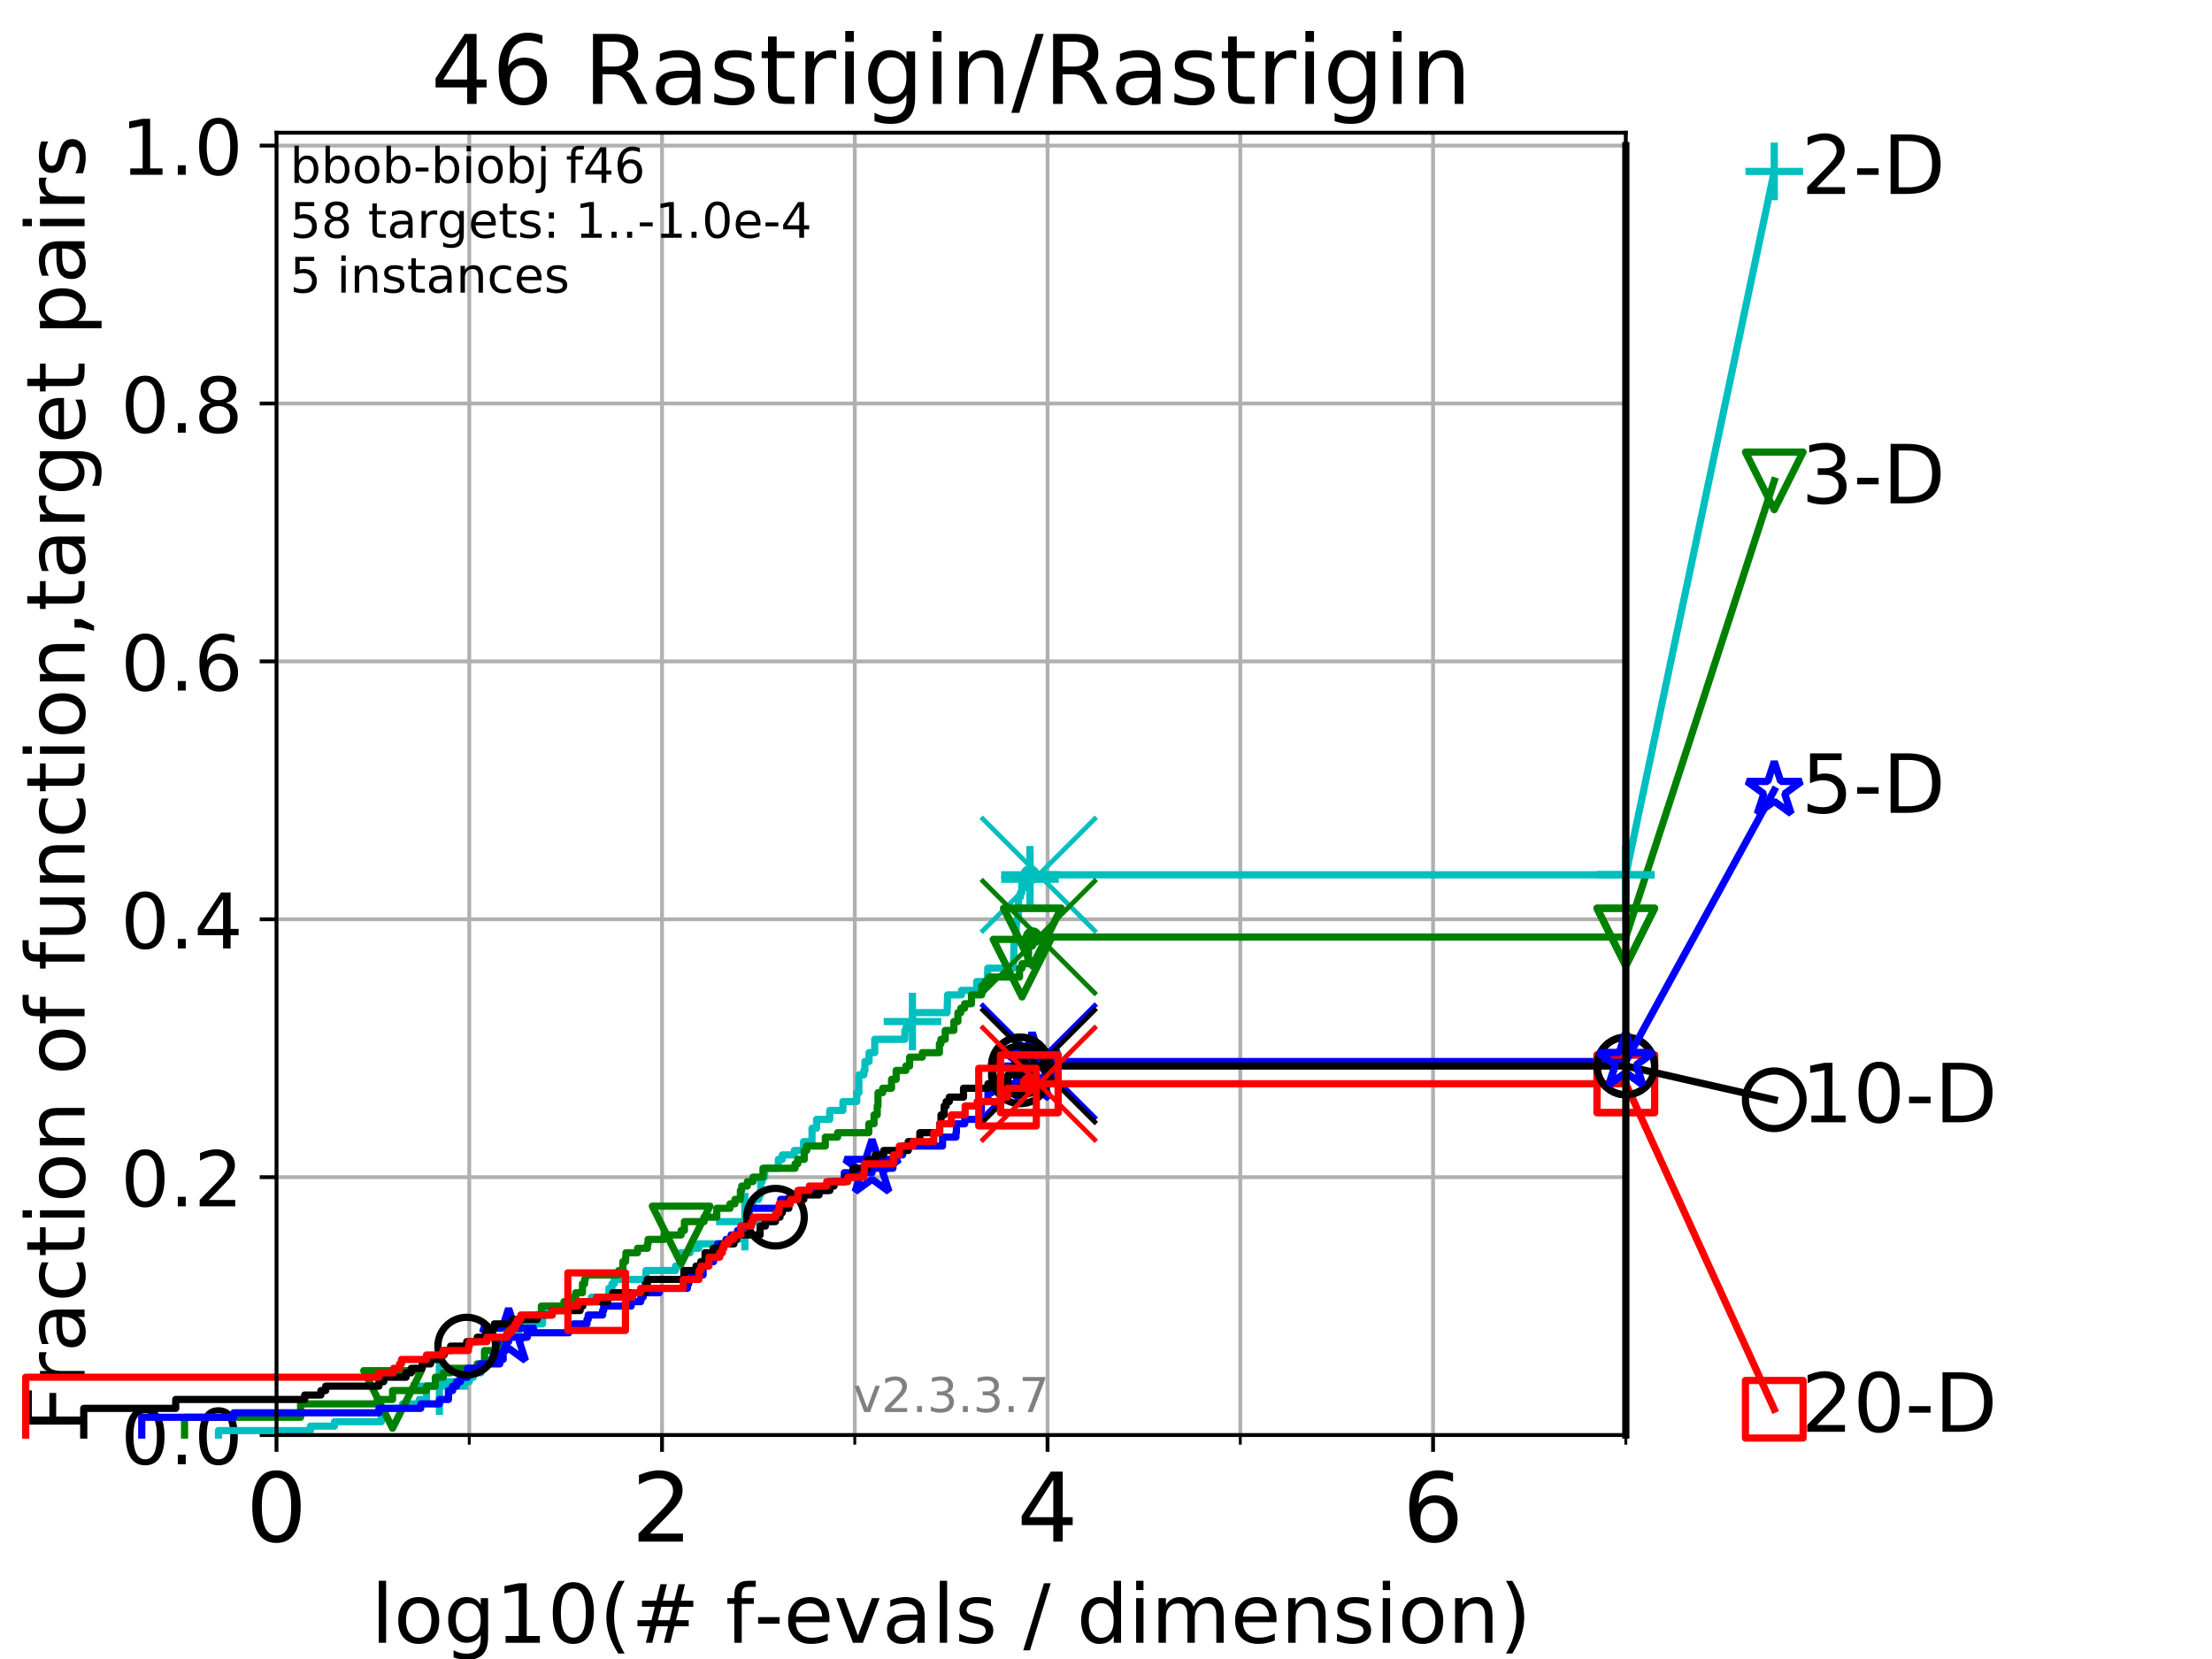 <?xml version="1.0" encoding="utf-8" standalone="no"?>
<!DOCTYPE svg PUBLIC "-//W3C//DTD SVG 1.1//EN"
  "http://www.w3.org/Graphics/SVG/1.1/DTD/svg11.dtd">
<!-- Created with matplotlib (https://matplotlib.org/) -->
<svg height="345.6pt" version="1.1" viewBox="0 0 460.8 345.6" width="460.8pt" xmlns="http://www.w3.org/2000/svg" xmlns:xlink="http://www.w3.org/1999/xlink">
 <defs>
  <style type="text/css">
*{stroke-linecap:butt;stroke-linejoin:round;}
  </style>
 </defs>
 <g id="figure_1">
  <g id="patch_1">
   <path d="M 0 345.6 
L 460.8 345.6 
L 460.8 0 
L 0 0 
z
" style="fill:#ffffff;"/>
  </g>
  <g id="axes_1">
   <g id="patch_2">
    <path d="M 57.6 298.944 
L 338.688 298.944 
L 338.688 27.648 
L 57.6 27.648 
z
" style="fill:#ffffff;"/>
   </g>
   <g id="matplotlib.axis_1">
    <g id="xtick_1">
     <g id="line2d_1">
      <path clip-path="url(#p9096a8e395)" d="M 57.6 298.944 
L 57.6 27.648 
" style="fill:none;stroke:#b0b0b0;stroke-linecap:square;stroke-width:0.8;"/>
     </g>
     <g id="line2d_2">
      <defs>
       <path d="M 0 0 
L 0 3.5 
" id="mec3f9465a5" style="stroke:#000000;stroke-width:0.8;"/>
      </defs>
      <g>
       <use style="stroke:#000000;stroke-width:0.8;" x="57.6" xlink:href="#mec3f9465a5" y="298.944"/>
      </g>
     </g>
     <g id="text_1">
      <!-- 0 -->
      <defs>
       <path d="M 31.781 66.406 
Q 24.172 66.406 20.328 58.906 
Q 16.5 51.422 16.5 36.375 
Q 16.5 21.391 20.328 13.891 
Q 24.172 6.391 31.781 6.391 
Q 39.453 6.391 43.281 13.891 
Q 47.125 21.391 47.125 36.375 
Q 47.125 51.422 43.281 58.906 
Q 39.453 66.406 31.781 66.406 
z
M 31.781 74.219 
Q 44.047 74.219 50.516 64.516 
Q 56.984 54.828 56.984 36.375 
Q 56.984 17.969 50.516 8.266 
Q 44.047 -1.422 31.781 -1.422 
Q 19.531 -1.422 13.062 8.266 
Q 6.594 17.969 6.594 36.375 
Q 6.594 54.828 13.062 64.516 
Q 19.531 74.219 31.781 74.219 
z
" id="DejaVuSans-48"/>
      </defs>
      <g transform="translate(51.237 321.141)scale(0.2 -0.2)">
       <use xlink:href="#DejaVuSans-48"/>
      </g>
     </g>
    </g>
    <g id="xtick_2">
     <g id="line2d_3">
      <path clip-path="url(#p9096a8e395)" d="M 137.911 298.944 
L 137.911 27.648 
" style="fill:none;stroke:#b0b0b0;stroke-linecap:square;stroke-width:0.8;"/>
     </g>
     <g id="line2d_4">
      <g>
       <use style="stroke:#000000;stroke-width:0.8;" x="137.911" xlink:href="#mec3f9465a5" y="298.944"/>
      </g>
     </g>
     <g id="text_2">
      <!-- 2 -->
      <defs>
       <path d="M 19.188 8.297 
L 53.609 8.297 
L 53.609 0 
L 7.328 0 
L 7.328 8.297 
Q 12.938 14.109 22.625 23.891 
Q 32.328 33.688 34.812 36.531 
Q 39.547 41.844 41.422 45.531 
Q 43.312 49.219 43.312 52.781 
Q 43.312 58.594 39.234 62.25 
Q 35.156 65.922 28.609 65.922 
Q 23.969 65.922 18.812 64.312 
Q 13.672 62.703 7.812 59.422 
L 7.812 69.391 
Q 13.766 71.781 18.938 73 
Q 24.125 74.219 28.422 74.219 
Q 39.75 74.219 46.484 68.547 
Q 53.219 62.891 53.219 53.422 
Q 53.219 48.922 51.531 44.891 
Q 49.859 40.875 45.406 35.406 
Q 44.188 33.984 37.641 27.219 
Q 31.109 20.453 19.188 8.297 
z
" id="DejaVuSans-50"/>
      </defs>
      <g transform="translate(131.548 321.141)scale(0.2 -0.2)">
       <use xlink:href="#DejaVuSans-50"/>
      </g>
     </g>
    </g>
    <g id="xtick_3">
     <g id="line2d_5">
      <path clip-path="url(#p9096a8e395)" d="M 218.222 298.944 
L 218.222 27.648 
" style="fill:none;stroke:#b0b0b0;stroke-linecap:square;stroke-width:0.8;"/>
     </g>
     <g id="line2d_6">
      <g>
       <use style="stroke:#000000;stroke-width:0.8;" x="218.222" xlink:href="#mec3f9465a5" y="298.944"/>
      </g>
     </g>
     <g id="text_3">
      <!-- 4 -->
      <defs>
       <path d="M 37.797 64.312 
L 12.891 25.391 
L 37.797 25.391 
z
M 35.203 72.906 
L 47.609 72.906 
L 47.609 25.391 
L 58.016 25.391 
L 58.016 17.188 
L 47.609 17.188 
L 47.609 0 
L 37.797 0 
L 37.797 17.188 
L 4.891 17.188 
L 4.891 26.703 
z
" id="DejaVuSans-52"/>
      </defs>
      <g transform="translate(211.859 321.141)scale(0.2 -0.2)">
       <use xlink:href="#DejaVuSans-52"/>
      </g>
     </g>
    </g>
    <g id="xtick_4">
     <g id="line2d_7">
      <path clip-path="url(#p9096a8e395)" d="M 298.533 298.944 
L 298.533 27.648 
" style="fill:none;stroke:#b0b0b0;stroke-linecap:square;stroke-width:0.8;"/>
     </g>
     <g id="line2d_8">
      <g>
       <use style="stroke:#000000;stroke-width:0.8;" x="298.533" xlink:href="#mec3f9465a5" y="298.944"/>
      </g>
     </g>
     <g id="text_4">
      <!-- 6 -->
      <defs>
       <path d="M 33.016 40.375 
Q 26.375 40.375 22.484 35.828 
Q 18.609 31.297 18.609 23.391 
Q 18.609 15.531 22.484 10.953 
Q 26.375 6.391 33.016 6.391 
Q 39.656 6.391 43.531 10.953 
Q 47.406 15.531 47.406 23.391 
Q 47.406 31.297 43.531 35.828 
Q 39.656 40.375 33.016 40.375 
z
M 52.594 71.297 
L 52.594 62.312 
Q 48.875 64.062 45.094 64.984 
Q 41.312 65.922 37.594 65.922 
Q 27.828 65.922 22.672 59.328 
Q 17.531 52.734 16.797 39.406 
Q 19.672 43.656 24.016 45.922 
Q 28.375 48.188 33.594 48.188 
Q 44.578 48.188 50.953 41.516 
Q 57.328 34.859 57.328 23.391 
Q 57.328 12.156 50.688 5.359 
Q 44.047 -1.422 33.016 -1.422 
Q 20.359 -1.422 13.672 8.266 
Q 6.984 17.969 6.984 36.375 
Q 6.984 53.656 15.188 63.938 
Q 23.391 74.219 37.203 74.219 
Q 40.922 74.219 44.703 73.484 
Q 48.484 72.75 52.594 71.297 
z
" id="DejaVuSans-54"/>
      </defs>
      <g transform="translate(292.17 321.141)scale(0.2 -0.2)">
       <use xlink:href="#DejaVuSans-54"/>
      </g>
     </g>
    </g>
    <g id="xtick_5">
     <g id="line2d_9">
      <path clip-path="url(#p9096a8e395)" d="M 97.755 298.944 
L 97.755 27.648 
" style="fill:none;stroke:#b0b0b0;stroke-linecap:square;stroke-width:0.8;"/>
     </g>
     <g id="line2d_10">
      <defs>
       <path d="M 0 0 
L 0 2 
" id="m9a50e62c66" style="stroke:#000000;stroke-width:0.6;"/>
      </defs>
      <g>
       <use style="stroke:#000000;stroke-width:0.6;" x="97.755" xlink:href="#m9a50e62c66" y="298.944"/>
      </g>
     </g>
    </g>
    <g id="xtick_6">
     <g id="line2d_11">
      <path clip-path="url(#p9096a8e395)" d="M 178.066 298.944 
L 178.066 27.648 
" style="fill:none;stroke:#b0b0b0;stroke-linecap:square;stroke-width:0.8;"/>
     </g>
     <g id="line2d_12">
      <g>
       <use style="stroke:#000000;stroke-width:0.6;" x="178.066" xlink:href="#m9a50e62c66" y="298.944"/>
      </g>
     </g>
    </g>
    <g id="xtick_7">
     <g id="line2d_13">
      <path clip-path="url(#p9096a8e395)" d="M 258.377 298.944 
L 258.377 27.648 
" style="fill:none;stroke:#b0b0b0;stroke-linecap:square;stroke-width:0.8;"/>
     </g>
     <g id="line2d_14">
      <g>
       <use style="stroke:#000000;stroke-width:0.6;" x="258.377" xlink:href="#m9a50e62c66" y="298.944"/>
      </g>
     </g>
    </g>
    <g id="xtick_8">
     <g id="line2d_15">
      <path clip-path="url(#p9096a8e395)" d="M 338.688 298.944 
L 338.688 27.648 
" style="fill:none;stroke:#b0b0b0;stroke-linecap:square;stroke-width:0.8;"/>
     </g>
     <g id="line2d_16">
      <g>
       <use style="stroke:#000000;stroke-width:0.6;" x="338.688" xlink:href="#m9a50e62c66" y="298.944"/>
      </g>
     </g>
    </g>
    <g id="text_5">
     <!-- log10(# f-evals / dimension) -->
     <defs>
      <path d="M 9.422 75.984 
L 18.406 75.984 
L 18.406 0 
L 9.422 0 
z
" id="DejaVuSans-108"/>
      <path d="M 30.609 48.391 
Q 23.391 48.391 19.188 42.75 
Q 14.984 37.109 14.984 27.297 
Q 14.984 17.484 19.156 11.844 
Q 23.344 6.203 30.609 6.203 
Q 37.797 6.203 41.984 11.859 
Q 46.188 17.531 46.188 27.297 
Q 46.188 37.016 41.984 42.703 
Q 37.797 48.391 30.609 48.391 
z
M 30.609 56 
Q 42.328 56 49.016 48.375 
Q 55.719 40.766 55.719 27.297 
Q 55.719 13.875 49.016 6.219 
Q 42.328 -1.422 30.609 -1.422 
Q 18.844 -1.422 12.172 6.219 
Q 5.516 13.875 5.516 27.297 
Q 5.516 40.766 12.172 48.375 
Q 18.844 56 30.609 56 
z
" id="DejaVuSans-111"/>
      <path d="M 45.406 27.984 
Q 45.406 37.75 41.375 43.109 
Q 37.359 48.484 30.078 48.484 
Q 22.859 48.484 18.828 43.109 
Q 14.797 37.75 14.797 27.984 
Q 14.797 18.266 18.828 12.891 
Q 22.859 7.516 30.078 7.516 
Q 37.359 7.516 41.375 12.891 
Q 45.406 18.266 45.406 27.984 
z
M 54.391 6.781 
Q 54.391 -7.172 48.188 -13.984 
Q 42 -20.797 29.203 -20.797 
Q 24.469 -20.797 20.266 -20.094 
Q 16.062 -19.391 12.109 -17.922 
L 12.109 -9.188 
Q 16.062 -11.328 19.922 -12.344 
Q 23.781 -13.375 27.781 -13.375 
Q 36.625 -13.375 41.016 -8.766 
Q 45.406 -4.156 45.406 5.172 
L 45.406 9.625 
Q 42.625 4.781 38.281 2.391 
Q 33.938 0 27.875 0 
Q 17.828 0 11.672 7.656 
Q 5.516 15.328 5.516 27.984 
Q 5.516 40.672 11.672 48.328 
Q 17.828 56 27.875 56 
Q 33.938 56 38.281 53.609 
Q 42.625 51.219 45.406 46.391 
L 45.406 54.688 
L 54.391 54.688 
z
" id="DejaVuSans-103"/>
      <path d="M 12.406 8.297 
L 28.516 8.297 
L 28.516 63.922 
L 10.984 60.406 
L 10.984 69.391 
L 28.422 72.906 
L 38.281 72.906 
L 38.281 8.297 
L 54.391 8.297 
L 54.391 0 
L 12.406 0 
z
" id="DejaVuSans-49"/>
      <path d="M 31 75.875 
Q 24.469 64.656 21.281 53.656 
Q 18.109 42.672 18.109 31.391 
Q 18.109 20.125 21.312 9.062 
Q 24.516 -2 31 -13.188 
L 23.188 -13.188 
Q 15.875 -1.703 12.234 9.375 
Q 8.594 20.453 8.594 31.391 
Q 8.594 42.281 12.203 53.312 
Q 15.828 64.359 23.188 75.875 
z
" id="DejaVuSans-40"/>
      <path d="M 51.125 44 
L 36.922 44 
L 32.812 27.688 
L 47.125 27.688 
z
M 43.797 71.781 
L 38.719 51.516 
L 52.984 51.516 
L 58.109 71.781 
L 65.922 71.781 
L 60.891 51.516 
L 76.125 51.516 
L 76.125 44 
L 58.984 44 
L 54.984 27.688 
L 70.516 27.688 
L 70.516 20.219 
L 53.078 20.219 
L 48 0 
L 40.188 0 
L 45.219 20.219 
L 30.906 20.219 
L 25.875 0 
L 18.016 0 
L 23.094 20.219 
L 7.719 20.219 
L 7.719 27.688 
L 24.906 27.688 
L 29 44 
L 13.281 44 
L 13.281 51.516 
L 30.906 51.516 
L 35.891 71.781 
z
" id="DejaVuSans-35"/>
      <path id="DejaVuSans-32"/>
      <path d="M 37.109 75.984 
L 37.109 68.5 
L 28.516 68.5 
Q 23.688 68.5 21.797 66.547 
Q 19.922 64.594 19.922 59.516 
L 19.922 54.688 
L 34.719 54.688 
L 34.719 47.703 
L 19.922 47.703 
L 19.922 0 
L 10.891 0 
L 10.891 47.703 
L 2.297 47.703 
L 2.297 54.688 
L 10.891 54.688 
L 10.891 58.5 
Q 10.891 67.625 15.141 71.797 
Q 19.391 75.984 28.609 75.984 
z
" id="DejaVuSans-102"/>
      <path d="M 4.891 31.391 
L 31.203 31.391 
L 31.203 23.391 
L 4.891 23.391 
z
" id="DejaVuSans-45"/>
      <path d="M 56.203 29.594 
L 56.203 25.203 
L 14.891 25.203 
Q 15.484 15.922 20.484 11.062 
Q 25.484 6.203 34.422 6.203 
Q 39.594 6.203 44.453 7.469 
Q 49.312 8.734 54.109 11.281 
L 54.109 2.781 
Q 49.266 0.734 44.188 -0.344 
Q 39.109 -1.422 33.891 -1.422 
Q 20.797 -1.422 13.156 6.188 
Q 5.516 13.812 5.516 26.812 
Q 5.516 40.234 12.766 48.109 
Q 20.016 56 32.328 56 
Q 43.359 56 49.781 48.891 
Q 56.203 41.797 56.203 29.594 
z
M 47.219 32.234 
Q 47.125 39.594 43.094 43.984 
Q 39.062 48.391 32.422 48.391 
Q 24.906 48.391 20.391 44.141 
Q 15.875 39.891 15.188 32.172 
z
" id="DejaVuSans-101"/>
      <path d="M 2.984 54.688 
L 12.5 54.688 
L 29.594 8.797 
L 46.688 54.688 
L 56.203 54.688 
L 35.688 0 
L 23.484 0 
z
" id="DejaVuSans-118"/>
      <path d="M 34.281 27.484 
Q 23.391 27.484 19.188 25 
Q 14.984 22.516 14.984 16.5 
Q 14.984 11.719 18.141 8.906 
Q 21.297 6.109 26.703 6.109 
Q 34.188 6.109 38.703 11.406 
Q 43.219 16.703 43.219 25.484 
L 43.219 27.484 
z
M 52.203 31.203 
L 52.203 0 
L 43.219 0 
L 43.219 8.297 
Q 40.141 3.328 35.547 0.953 
Q 30.953 -1.422 24.312 -1.422 
Q 15.922 -1.422 10.953 3.297 
Q 6 8.016 6 15.922 
Q 6 25.141 12.172 29.828 
Q 18.359 34.516 30.609 34.516 
L 43.219 34.516 
L 43.219 35.406 
Q 43.219 41.609 39.141 45 
Q 35.062 48.391 27.688 48.391 
Q 23 48.391 18.547 47.266 
Q 14.109 46.141 10.016 43.891 
L 10.016 52.203 
Q 14.938 54.109 19.578 55.047 
Q 24.219 56 28.609 56 
Q 40.484 56 46.344 49.844 
Q 52.203 43.703 52.203 31.203 
z
" id="DejaVuSans-97"/>
      <path d="M 44.281 53.078 
L 44.281 44.578 
Q 40.484 46.531 36.375 47.5 
Q 32.281 48.484 27.875 48.484 
Q 21.188 48.484 17.844 46.438 
Q 14.5 44.391 14.5 40.281 
Q 14.5 37.156 16.891 35.375 
Q 19.281 33.594 26.516 31.984 
L 29.594 31.297 
Q 39.156 29.25 43.188 25.516 
Q 47.219 21.781 47.219 15.094 
Q 47.219 7.469 41.188 3.016 
Q 35.156 -1.422 24.609 -1.422 
Q 20.219 -1.422 15.453 -0.562 
Q 10.688 0.297 5.422 2 
L 5.422 11.281 
Q 10.406 8.688 15.234 7.391 
Q 20.062 6.109 24.812 6.109 
Q 31.156 6.109 34.562 8.281 
Q 37.984 10.453 37.984 14.406 
Q 37.984 18.062 35.516 20.016 
Q 33.062 21.969 24.703 23.781 
L 21.578 24.516 
Q 13.234 26.266 9.516 29.906 
Q 5.812 33.547 5.812 39.891 
Q 5.812 47.609 11.281 51.797 
Q 16.75 56 26.812 56 
Q 31.781 56 36.172 55.266 
Q 40.578 54.547 44.281 53.078 
z
" id="DejaVuSans-115"/>
      <path d="M 25.391 72.906 
L 33.688 72.906 
L 8.297 -9.281 
L 0 -9.281 
z
" id="DejaVuSans-47"/>
      <path d="M 45.406 46.391 
L 45.406 75.984 
L 54.391 75.984 
L 54.391 0 
L 45.406 0 
L 45.406 8.203 
Q 42.578 3.328 38.25 0.953 
Q 33.938 -1.422 27.875 -1.422 
Q 17.969 -1.422 11.734 6.484 
Q 5.516 14.406 5.516 27.297 
Q 5.516 40.188 11.734 48.094 
Q 17.969 56 27.875 56 
Q 33.938 56 38.25 53.625 
Q 42.578 51.266 45.406 46.391 
z
M 14.797 27.297 
Q 14.797 17.391 18.875 11.75 
Q 22.953 6.109 30.078 6.109 
Q 37.203 6.109 41.297 11.75 
Q 45.406 17.391 45.406 27.297 
Q 45.406 37.203 41.297 42.844 
Q 37.203 48.484 30.078 48.484 
Q 22.953 48.484 18.875 42.844 
Q 14.797 37.203 14.797 27.297 
z
" id="DejaVuSans-100"/>
      <path d="M 9.422 54.688 
L 18.406 54.688 
L 18.406 0 
L 9.422 0 
z
M 9.422 75.984 
L 18.406 75.984 
L 18.406 64.594 
L 9.422 64.594 
z
" id="DejaVuSans-105"/>
      <path d="M 52 44.188 
Q 55.375 50.25 60.062 53.125 
Q 64.75 56 71.094 56 
Q 79.641 56 84.281 50.016 
Q 88.922 44.047 88.922 33.016 
L 88.922 0 
L 79.891 0 
L 79.891 32.719 
Q 79.891 40.578 77.094 44.375 
Q 74.312 48.188 68.609 48.188 
Q 61.625 48.188 57.562 43.547 
Q 53.516 38.922 53.516 30.906 
L 53.516 0 
L 44.484 0 
L 44.484 32.719 
Q 44.484 40.625 41.703 44.406 
Q 38.922 48.188 33.109 48.188 
Q 26.219 48.188 22.156 43.531 
Q 18.109 38.875 18.109 30.906 
L 18.109 0 
L 9.078 0 
L 9.078 54.688 
L 18.109 54.688 
L 18.109 46.188 
Q 21.188 51.219 25.484 53.609 
Q 29.781 56 35.688 56 
Q 41.656 56 45.828 52.969 
Q 50 49.953 52 44.188 
z
" id="DejaVuSans-109"/>
      <path d="M 54.891 33.016 
L 54.891 0 
L 45.906 0 
L 45.906 32.719 
Q 45.906 40.484 42.875 44.328 
Q 39.844 48.188 33.797 48.188 
Q 26.516 48.188 22.312 43.547 
Q 18.109 38.922 18.109 30.906 
L 18.109 0 
L 9.078 0 
L 9.078 54.688 
L 18.109 54.688 
L 18.109 46.188 
Q 21.344 51.125 25.703 53.562 
Q 30.078 56 35.797 56 
Q 45.219 56 50.047 50.172 
Q 54.891 44.344 54.891 33.016 
z
" id="DejaVuSans-110"/>
      <path d="M 8.016 75.875 
L 15.828 75.875 
Q 23.141 64.359 26.781 53.312 
Q 30.422 42.281 30.422 31.391 
Q 30.422 20.453 26.781 9.375 
Q 23.141 -1.703 15.828 -13.188 
L 8.016 -13.188 
Q 14.5 -2 17.703 9.062 
Q 20.906 20.125 20.906 31.391 
Q 20.906 42.672 17.703 53.656 
Q 14.5 64.656 8.016 75.875 
z
" id="DejaVuSans-41"/>
     </defs>
     <g transform="translate(77.303 342.218)scale(0.17 -0.17)">
      <use xlink:href="#DejaVuSans-108"/>
      <use x="27.783" xlink:href="#DejaVuSans-111"/>
      <use x="88.965" xlink:href="#DejaVuSans-103"/>
      <use x="152.441" xlink:href="#DejaVuSans-49"/>
      <use x="216.064" xlink:href="#DejaVuSans-48"/>
      <use x="279.688" xlink:href="#DejaVuSans-40"/>
      <use x="318.701" xlink:href="#DejaVuSans-35"/>
      <use x="402.49" xlink:href="#DejaVuSans-32"/>
      <use x="434.277" xlink:href="#DejaVuSans-102"/>
      <use x="469.404" xlink:href="#DejaVuSans-45"/>
      <use x="505.488" xlink:href="#DejaVuSans-101"/>
      <use x="567.012" xlink:href="#DejaVuSans-118"/>
      <use x="626.191" xlink:href="#DejaVuSans-97"/>
      <use x="687.471" xlink:href="#DejaVuSans-108"/>
      <use x="715.254" xlink:href="#DejaVuSans-115"/>
      <use x="767.354" xlink:href="#DejaVuSans-32"/>
      <use x="799.141" xlink:href="#DejaVuSans-47"/>
      <use x="832.832" xlink:href="#DejaVuSans-32"/>
      <use x="864.619" xlink:href="#DejaVuSans-100"/>
      <use x="928.096" xlink:href="#DejaVuSans-105"/>
      <use x="955.879" xlink:href="#DejaVuSans-109"/>
      <use x="1053.291" xlink:href="#DejaVuSans-101"/>
      <use x="1114.814" xlink:href="#DejaVuSans-110"/>
      <use x="1178.193" xlink:href="#DejaVuSans-115"/>
      <use x="1230.293" xlink:href="#DejaVuSans-105"/>
      <use x="1258.076" xlink:href="#DejaVuSans-111"/>
      <use x="1319.258" xlink:href="#DejaVuSans-110"/>
      <use x="1382.637" xlink:href="#DejaVuSans-41"/>
     </g>
    </g>
   </g>
   <g id="matplotlib.axis_2">
    <g id="ytick_1">
     <g id="line2d_17">
      <path clip-path="url(#p9096a8e395)" d="M 57.6 298.944 
L 338.688 298.944 
" style="fill:none;stroke:#b0b0b0;stroke-linecap:square;stroke-width:0.8;"/>
     </g>
     <g id="line2d_18">
      <defs>
       <path d="M 0 0 
L -3.5 0 
" id="mb40bf492f2" style="stroke:#000000;stroke-width:0.8;"/>
      </defs>
      <g>
       <use style="stroke:#000000;stroke-width:0.8;" x="57.6" xlink:href="#mb40bf492f2" y="298.944"/>
      </g>
     </g>
     <g id="text_6">
      <!-- 0.0 -->
      <defs>
       <path d="M 10.688 12.406 
L 21 12.406 
L 21 0 
L 10.688 0 
z
" id="DejaVuSans-46"/>
      </defs>
      <g transform="translate(25.155 305.023)scale(0.16 -0.16)">
       <use xlink:href="#DejaVuSans-48"/>
       <use x="63.623" xlink:href="#DejaVuSans-46"/>
       <use x="95.41" xlink:href="#DejaVuSans-48"/>
      </g>
     </g>
    </g>
    <g id="ytick_2">
     <g id="line2d_19">
      <path clip-path="url(#p9096a8e395)" d="M 57.6 245.222 
L 338.688 245.222 
" style="fill:none;stroke:#b0b0b0;stroke-linecap:square;stroke-width:0.8;"/>
     </g>
     <g id="line2d_20">
      <g>
       <use style="stroke:#000000;stroke-width:0.8;" x="57.6" xlink:href="#mb40bf492f2" y="245.222"/>
      </g>
     </g>
     <g id="text_7">
      <!-- 0.2 -->
      <g transform="translate(25.155 251.301)scale(0.16 -0.16)">
       <use xlink:href="#DejaVuSans-48"/>
       <use x="63.623" xlink:href="#DejaVuSans-46"/>
       <use x="95.41" xlink:href="#DejaVuSans-50"/>
      </g>
     </g>
    </g>
    <g id="ytick_3">
     <g id="line2d_21">
      <path clip-path="url(#p9096a8e395)" d="M 57.6 191.5 
L 338.688 191.5 
" style="fill:none;stroke:#b0b0b0;stroke-linecap:square;stroke-width:0.8;"/>
     </g>
     <g id="line2d_22">
      <g>
       <use style="stroke:#000000;stroke-width:0.8;" x="57.6" xlink:href="#mb40bf492f2" y="191.5"/>
      </g>
     </g>
     <g id="text_8">
      <!-- 0.4 -->
      <g transform="translate(25.155 197.579)scale(0.16 -0.16)">
       <use xlink:href="#DejaVuSans-48"/>
       <use x="63.623" xlink:href="#DejaVuSans-46"/>
       <use x="95.41" xlink:href="#DejaVuSans-52"/>
      </g>
     </g>
    </g>
    <g id="ytick_4">
     <g id="line2d_23">
      <path clip-path="url(#p9096a8e395)" d="M 57.6 137.778 
L 338.688 137.778 
" style="fill:none;stroke:#b0b0b0;stroke-linecap:square;stroke-width:0.8;"/>
     </g>
     <g id="line2d_24">
      <g>
       <use style="stroke:#000000;stroke-width:0.8;" x="57.6" xlink:href="#mb40bf492f2" y="137.778"/>
      </g>
     </g>
     <g id="text_9">
      <!-- 0.6 -->
      <g transform="translate(25.155 143.857)scale(0.16 -0.16)">
       <use xlink:href="#DejaVuSans-48"/>
       <use x="63.623" xlink:href="#DejaVuSans-46"/>
       <use x="95.41" xlink:href="#DejaVuSans-54"/>
      </g>
     </g>
    </g>
    <g id="ytick_5">
     <g id="line2d_25">
      <path clip-path="url(#p9096a8e395)" d="M 57.6 84.056 
L 338.688 84.056 
" style="fill:none;stroke:#b0b0b0;stroke-linecap:square;stroke-width:0.8;"/>
     </g>
     <g id="line2d_26">
      <g>
       <use style="stroke:#000000;stroke-width:0.8;" x="57.6" xlink:href="#mb40bf492f2" y="84.056"/>
      </g>
     </g>
     <g id="text_10">
      <!-- 0.8 -->
      <defs>
       <path d="M 31.781 34.625 
Q 24.75 34.625 20.719 30.859 
Q 16.703 27.094 16.703 20.516 
Q 16.703 13.922 20.719 10.156 
Q 24.75 6.391 31.781 6.391 
Q 38.812 6.391 42.859 10.172 
Q 46.922 13.969 46.922 20.516 
Q 46.922 27.094 42.891 30.859 
Q 38.875 34.625 31.781 34.625 
z
M 21.922 38.812 
Q 15.578 40.375 12.031 44.719 
Q 8.5 49.078 8.5 55.328 
Q 8.5 64.062 14.719 69.141 
Q 20.953 74.219 31.781 74.219 
Q 42.672 74.219 48.875 69.141 
Q 55.078 64.062 55.078 55.328 
Q 55.078 49.078 51.531 44.719 
Q 48 40.375 41.703 38.812 
Q 48.828 37.156 52.797 32.312 
Q 56.781 27.484 56.781 20.516 
Q 56.781 9.906 50.312 4.234 
Q 43.844 -1.422 31.781 -1.422 
Q 19.734 -1.422 13.25 4.234 
Q 6.781 9.906 6.781 20.516 
Q 6.781 27.484 10.781 32.312 
Q 14.797 37.156 21.922 38.812 
z
M 18.312 54.391 
Q 18.312 48.734 21.844 45.562 
Q 25.391 42.391 31.781 42.391 
Q 38.141 42.391 41.719 45.562 
Q 45.312 48.734 45.312 54.391 
Q 45.312 60.062 41.719 63.234 
Q 38.141 66.406 31.781 66.406 
Q 25.391 66.406 21.844 63.234 
Q 18.312 60.062 18.312 54.391 
z
" id="DejaVuSans-56"/>
      </defs>
      <g transform="translate(25.155 90.135)scale(0.16 -0.16)">
       <use xlink:href="#DejaVuSans-48"/>
       <use x="63.623" xlink:href="#DejaVuSans-46"/>
       <use x="95.41" xlink:href="#DejaVuSans-56"/>
      </g>
     </g>
    </g>
    <g id="ytick_6">
     <g id="line2d_27">
      <path clip-path="url(#p9096a8e395)" d="M 57.6 30.334 
L 338.688 30.334 
" style="fill:none;stroke:#b0b0b0;stroke-linecap:square;stroke-width:0.8;"/>
     </g>
     <g id="line2d_28">
      <g>
       <use style="stroke:#000000;stroke-width:0.8;" x="57.6" xlink:href="#mb40bf492f2" y="30.334"/>
      </g>
     </g>
     <g id="text_11">
      <!-- 1.0 -->
      <g transform="translate(25.155 36.413)scale(0.16 -0.16)">
       <use xlink:href="#DejaVuSans-49"/>
       <use x="63.623" xlink:href="#DejaVuSans-46"/>
       <use x="95.41" xlink:href="#DejaVuSans-48"/>
      </g>
     </g>
    </g>
    <g id="text_12">
     <!-- Fraction of function,target pairs -->
     <defs>
      <path d="M 9.812 72.906 
L 51.703 72.906 
L 51.703 64.594 
L 19.672 64.594 
L 19.672 43.109 
L 48.578 43.109 
L 48.578 34.812 
L 19.672 34.812 
L 19.672 0 
L 9.812 0 
z
" id="DejaVuSans-70"/>
      <path d="M 41.109 46.297 
Q 39.594 47.172 37.812 47.578 
Q 36.031 48 33.891 48 
Q 26.266 48 22.188 43.047 
Q 18.109 38.094 18.109 28.812 
L 18.109 0 
L 9.078 0 
L 9.078 54.688 
L 18.109 54.688 
L 18.109 46.188 
Q 20.953 51.172 25.484 53.578 
Q 30.031 56 36.531 56 
Q 37.453 56 38.578 55.875 
Q 39.703 55.766 41.062 55.516 
z
" id="DejaVuSans-114"/>
      <path d="M 48.781 52.594 
L 48.781 44.188 
Q 44.969 46.297 41.141 47.344 
Q 37.312 48.391 33.406 48.391 
Q 24.656 48.391 19.812 42.844 
Q 14.984 37.312 14.984 27.297 
Q 14.984 17.281 19.812 11.734 
Q 24.656 6.203 33.406 6.203 
Q 37.312 6.203 41.141 7.25 
Q 44.969 8.297 48.781 10.406 
L 48.781 2.094 
Q 45.016 0.344 40.984 -0.531 
Q 36.969 -1.422 32.422 -1.422 
Q 20.062 -1.422 12.781 6.344 
Q 5.516 14.109 5.516 27.297 
Q 5.516 40.672 12.859 48.328 
Q 20.219 56 33.016 56 
Q 37.156 56 41.109 55.141 
Q 45.062 54.297 48.781 52.594 
z
" id="DejaVuSans-99"/>
      <path d="M 18.312 70.219 
L 18.312 54.688 
L 36.812 54.688 
L 36.812 47.703 
L 18.312 47.703 
L 18.312 18.016 
Q 18.312 11.328 20.141 9.422 
Q 21.969 7.516 27.594 7.516 
L 36.812 7.516 
L 36.812 0 
L 27.594 0 
Q 17.188 0 13.234 3.875 
Q 9.281 7.766 9.281 18.016 
L 9.281 47.703 
L 2.688 47.703 
L 2.688 54.688 
L 9.281 54.688 
L 9.281 70.219 
z
" id="DejaVuSans-116"/>
      <path d="M 8.5 21.578 
L 8.5 54.688 
L 17.484 54.688 
L 17.484 21.922 
Q 17.484 14.156 20.5 10.266 
Q 23.531 6.391 29.594 6.391 
Q 36.859 6.391 41.078 11.031 
Q 45.312 15.672 45.312 23.688 
L 45.312 54.688 
L 54.297 54.688 
L 54.297 0 
L 45.312 0 
L 45.312 8.406 
Q 42.047 3.422 37.719 1 
Q 33.406 -1.422 27.688 -1.422 
Q 18.266 -1.422 13.375 4.438 
Q 8.5 10.297 8.5 21.578 
z
M 31.109 56 
z
" id="DejaVuSans-117"/>
      <path d="M 11.719 12.406 
L 22.016 12.406 
L 22.016 4 
L 14.016 -11.625 
L 7.719 -11.625 
L 11.719 4 
z
" id="DejaVuSans-44"/>
      <path d="M 18.109 8.203 
L 18.109 -20.797 
L 9.078 -20.797 
L 9.078 54.688 
L 18.109 54.688 
L 18.109 46.391 
Q 20.953 51.266 25.266 53.625 
Q 29.594 56 35.594 56 
Q 45.562 56 51.781 48.094 
Q 58.016 40.188 58.016 27.297 
Q 58.016 14.406 51.781 6.484 
Q 45.562 -1.422 35.594 -1.422 
Q 29.594 -1.422 25.266 0.953 
Q 20.953 3.328 18.109 8.203 
z
M 48.688 27.297 
Q 48.688 37.203 44.609 42.844 
Q 40.531 48.484 33.406 48.484 
Q 26.266 48.484 22.188 42.844 
Q 18.109 37.203 18.109 27.297 
Q 18.109 17.391 22.188 11.75 
Q 26.266 6.109 33.406 6.109 
Q 40.531 6.109 44.609 11.75 
Q 48.688 17.391 48.688 27.297 
z
" id="DejaVuSans-112"/>
     </defs>
     <g transform="translate(17.62 298.435)rotate(-90)scale(0.17 -0.17)">
      <use xlink:href="#DejaVuSans-70"/>
      <use x="57.41" xlink:href="#DejaVuSans-114"/>
      <use x="98.523" xlink:href="#DejaVuSans-97"/>
      <use x="159.803" xlink:href="#DejaVuSans-99"/>
      <use x="214.783" xlink:href="#DejaVuSans-116"/>
      <use x="253.992" xlink:href="#DejaVuSans-105"/>
      <use x="281.775" xlink:href="#DejaVuSans-111"/>
      <use x="342.957" xlink:href="#DejaVuSans-110"/>
      <use x="406.336" xlink:href="#DejaVuSans-32"/>
      <use x="438.123" xlink:href="#DejaVuSans-111"/>
      <use x="499.305" xlink:href="#DejaVuSans-102"/>
      <use x="534.51" xlink:href="#DejaVuSans-32"/>
      <use x="566.297" xlink:href="#DejaVuSans-102"/>
      <use x="601.502" xlink:href="#DejaVuSans-117"/>
      <use x="664.881" xlink:href="#DejaVuSans-110"/>
      <use x="728.26" xlink:href="#DejaVuSans-99"/>
      <use x="783.24" xlink:href="#DejaVuSans-116"/>
      <use x="822.449" xlink:href="#DejaVuSans-105"/>
      <use x="850.232" xlink:href="#DejaVuSans-111"/>
      <use x="911.414" xlink:href="#DejaVuSans-110"/>
      <use x="974.793" xlink:href="#DejaVuSans-44"/>
      <use x="1006.58" xlink:href="#DejaVuSans-116"/>
      <use x="1045.789" xlink:href="#DejaVuSans-97"/>
      <use x="1107.068" xlink:href="#DejaVuSans-114"/>
      <use x="1148.166" xlink:href="#DejaVuSans-103"/>
      <use x="1211.643" xlink:href="#DejaVuSans-101"/>
      <use x="1273.166" xlink:href="#DejaVuSans-116"/>
      <use x="1312.375" xlink:href="#DejaVuSans-32"/>
      <use x="1344.162" xlink:href="#DejaVuSans-112"/>
      <use x="1407.639" xlink:href="#DejaVuSans-97"/>
      <use x="1468.918" xlink:href="#DejaVuSans-105"/>
      <use x="1496.701" xlink:href="#DejaVuSans-114"/>
      <use x="1537.814" xlink:href="#DejaVuSans-115"/>
     </g>
    </g>
   </g>
   <g id="line2d_29">
    <defs>
     <path d="M 0 1.5 
C 0.398 1.5 0.779 1.342 1.061 1.061 
C 1.342 0.779 1.5 0.398 1.5 0 
C 1.5 -0.398 1.342 -0.779 1.061 -1.061 
C 0.779 -1.342 0.398 -1.5 0 -1.5 
C -0.398 -1.5 -0.779 -1.342 -1.061 -1.061 
C -1.342 -0.779 -1.5 -0.398 -1.5 0 
C -1.5 0.398 -1.342 0.779 -1.061 1.061 
C -0.779 1.342 -0.398 1.5 0 1.5 
z
" id="m8e3364f2a4" style="stroke:#00bfbf;"/>
    </defs>
    <g>
     <use style="fill:#00bfbf;stroke:#00bfbf;" x="214.565" xlink:href="#m8e3364f2a4" y="182.238"/>
     <use style="fill:#00bfbf;stroke:#00bfbf;" x="214.565" xlink:href="#m8e3364f2a4" y="182.238"/>
    </g>
   </g>
   <g id="line2d_30">
    <path d="M 45.512 298.944 
L 45.512 298.018 
L 64.671 298.018 
L 64.671 297.092 
L 69.688 297.092 
L 69.688 296.165 
L 79.447 296.165 
L 79.447 293.387 
L 83.83 293.387 
L 83.83 292.46 
L 87.33 292.46 
L 87.33 291.534 
L 88.847 291.534 
L 88.847 288.755 
L 91.535 288.755 
L 91.535 287.829 
L 97.755 287.829 
L 97.755 286.903 
L 98.606 286.903 
L 98.606 285.977 
L 100.193 285.977 
L 100.193 284.124 
L 101.647 284.124 
L 101.647 283.198 
L 104.235 283.198 
L 104.235 281.345 
L 104.826 281.345 
L 104.826 278.567 
L 106.489 278.567 
L 106.489 277.64 
L 108.006 277.64 
L 108.006 275.788 
L 113.023 275.788 
L 113.023 273.935 
L 114.08 273.935 
L 114.08 273.009 
L 116.02 273.009 
L 116.02 272.083 
L 118.04 272.083 
L 118.04 271.157 
L 123.193 271.157 
L 123.193 270.231 
L 126.839 270.231 
L 126.839 268.378 
L 127.485 268.378 
L 127.485 267.452 
L 127.954 267.452 
L 127.954 266.526 
L 134.556 266.526 
L 134.556 264.673 
L 140.723 264.673 
L 140.723 263.747 
L 141.662 263.747 
L 141.662 262.821 
L 141.802 262.821 
L 141.802 260.968 
L 143.779 260.968 
L 143.779 260.042 
L 145.554 260.042 
L 145.554 259.116 
L 152.587 259.116 
L 152.587 258.189 
L 153.96 258.189 
L 153.96 257.263 
L 154.774 257.263 
L 154.774 255.411 
L 155.168 255.411 
L 155.168 254.484 
L 155.647 254.484 
L 155.647 253.558 
L 156.083 253.558 
L 156.083 250.779 
L 156.865 250.779 
L 156.865 249.853 
L 158.059 249.853 
L 158.059 248.927 
L 158.439 248.927 
L 158.466 246.148 
L 158.785 246.148 
L 158.785 245.222 
L 159.278 245.222 
L 159.329 243.37 
L 162.13 243.37 
L 162.13 241.517 
L 162.979 241.517 
L 162.979 240.591 
L 165.465 240.591 
L 165.465 239.665 
L 167.401 239.665 
L 167.401 237.812 
L 169.158 237.812 
L 169.158 235.033 
L 170.105 235.033 
L 170.105 233.181 
L 172.851 233.181 
L 172.851 231.328 
L 175.598 231.328 
L 175.598 229.476 
L 178.48 229.476 
L 178.48 227.623 
L 178.909 227.623 
L 178.925 223.918 
L 179.965 223.918 
L 179.965 222.992 
L 180.175 222.992 
L 180.175 221.14 
L 181.041 221.14 
L 181.041 219.287 
L 182.221 219.287 
L 182.221 216.509 
L 188.495 216.509 
L 188.495 214.656 
L 188.799 214.656 
L 188.799 213.73 
L 189.65 213.73 
L 189.65 212.804 
L 190.08 212.804 
L 190.08 210.951 
L 197.298 210.951 
L 197.399 207.246 
L 200.296 207.246 
L 200.296 206.32 
L 203.471 206.32 
L 203.471 204.467 
L 205.692 204.467 
L 205.773 201.689 
L 211.123 201.689 
L 211.227 197.057 
L 211.265 197.057 
L 211.265 196.131 
L 211.645 196.131 
L 211.706 192.426 
L 211.809 192.426 
L 211.809 191.5 
L 212.149 191.5 
L 212.189 186.869 
L 212.582 186.869 
L 212.582 185.943 
L 212.861 185.943 
L 212.861 184.09 
L 213.068 184.09 
L 213.068 183.164 
L 214.565 183.164 
L 214.565 182.238 
L 338.688 182.238 
L 338.688 182.238 
" style="fill:none;stroke:#00bfbf;stroke-linecap:square;stroke-width:1.5;"/>
   </g>
   <g id="line2d_31">
    <defs>
     <path d="M -6 0 
L 6 0 
M 0 6 
L 0 -6 
" id="m4026909c81" style="stroke:#00bfbf;stroke-width:1.5;"/>
    </defs>
    <g>
     <use style="fill-opacity:0;stroke:#00bfbf;stroke-width:1.5;" x="91.535" xlink:href="#m4026909c81" y="288.755"/>
     <use style="fill-opacity:0;stroke:#00bfbf;stroke-width:1.5;" x="155.168" xlink:href="#m4026909c81" y="254.484"/>
     <use style="fill-opacity:0;stroke:#00bfbf;stroke-width:1.5;" x="190.08" xlink:href="#m4026909c81" y="212.804"/>
     <use style="fill-opacity:0;stroke:#00bfbf;stroke-width:1.5;" x="214.565" xlink:href="#m4026909c81" y="183.164"/>
     <use style="fill-opacity:0;stroke:#00bfbf;stroke-width:1.5;" x="214.565" xlink:href="#m4026909c81" y="182.238"/>
     <use style="fill-opacity:0;stroke:#00bfbf;stroke-width:1.5;" x="338.688" xlink:href="#m4026909c81" y="182.238"/>
    </g>
   </g>
   <g id="line2d_32">
    <path style="fill:none;stroke:#00bfbf;stroke-linecap:square;stroke-width:1.5;"/>
    <g/>
   </g>
   <g id="line2d_33">
    <path clip-path="url(#p9096a8e395)" d="M 216.388 182.238 
" style="fill:none;stroke:#00bfbf;stroke-linecap:square;stroke-width:1.5;"/>
    <defs>
     <path d="M -12 12 
L 12 -12 
M -12 -12 
L 12 12 
" id="mb6ea8684cd" style="stroke:#00bfbf;"/>
    </defs>
    <g clip-path="url(#p9096a8e395)">
     <use style="fill:#00bfbf;stroke:#00bfbf;" x="216.388" xlink:href="#mb6ea8684cd" y="182.238"/>
    </g>
   </g>
   <g id="line2d_34">
    <defs>
     <path d="M 0 1.5 
C 0.398 1.5 0.779 1.342 1.061 1.061 
C 1.342 0.779 1.5 0.398 1.5 0 
C 1.5 -0.398 1.342 -0.779 1.061 -1.061 
C 0.779 -1.342 0.398 -1.5 0 -1.5 
C -0.398 -1.5 -0.779 -1.342 -1.061 -1.061 
C -1.342 -0.779 -1.5 -0.398 -1.5 0 
C -1.5 0.398 -1.342 0.779 -1.061 1.061 
C -0.779 1.342 -0.398 1.5 0 1.5 
z
" id="m6385a65462" style="stroke:#008000;"/>
    </defs>
    <g>
     <use style="fill:#008000;stroke:#008000;" x="215.085" xlink:href="#m6385a65462" y="195.205"/>
     <use style="fill:#008000;stroke:#008000;" x="215.085" xlink:href="#m6385a65462" y="195.205"/>
    </g>
   </g>
   <g id="line2d_35">
    <path d="M 38.441 298.944 
L 38.441 295.239 
L 62.617 295.239 
L 62.617 292.46 
L 78.596 292.46 
L 78.596 291.534 
L 81.776 291.534 
L 81.776 289.682 
L 88.847 289.682 
L 88.847 288.755 
L 90.684 288.755 
L 90.684 286.903 
L 92.347 286.903 
L 92.347 285.977 
L 93.864 285.977 
L 93.864 285.05 
L 99.418 285.05 
L 99.418 284.124 
L 100.935 284.124 
L 100.935 281.345 
L 104.034 281.345 
L 104.034 280.419 
L 104.435 280.419 
L 104.435 279.493 
L 105.585 279.493 
L 105.585 275.788 
L 108.326 275.788 
L 108.326 274.862 
L 111.768 274.862 
L 111.768 273.935 
L 112.779 273.935 
L 112.779 272.083 
L 117.486 272.083 
L 117.486 271.157 
L 119.436 271.157 
L 119.436 270.231 
L 119.932 270.231 
L 119.932 269.304 
L 121.34 269.304 
L 121.34 267.452 
L 121.785 267.452 
L 121.785 266.526 
L 121.931 266.526 
L 121.931 265.599 
L 128.905 265.599 
L 128.905 264.673 
L 129.761 264.673 
L 129.761 262.821 
L 130.309 262.821 
L 130.398 260.968 
L 132.816 260.968 
L 132.816 260.042 
L 134.87 260.042 
L 134.87 259.116 
L 135.008 259.116 
L 135.008 258.189 
L 138.37 258.189 
L 138.37 257.263 
L 141.895 257.263 
L 141.895 256.337 
L 142.576 256.337 
L 142.576 254.484 
L 146.679 254.484 
L 146.679 253.558 
L 149.317 253.558 
L 149.317 251.706 
L 152.079 251.706 
L 152.079 250.779 
L 153.106 250.779 
L 153.106 249.853 
L 154.236 249.853 
L 154.236 248.001 
L 154.507 248.001 
L 154.507 247.075 
L 155.679 247.075 
L 155.679 246.148 
L 156.855 246.148 
L 156.855 245.222 
L 158.942 245.222 
L 158.942 243.37 
L 165.626 243.37 
L 165.626 242.443 
L 166.186 242.443 
L 166.186 241.517 
L 167.545 241.517 
L 167.545 239.665 
L 168.058 239.665 
L 168.058 238.738 
L 171.929 238.738 
L 171.929 236.886 
L 174.485 236.886 
L 174.485 235.96 
L 180.977 235.96 
L 180.977 234.107 
L 182.074 234.107 
L 182.074 232.255 
L 182.744 232.255 
L 182.744 230.402 
L 182.899 230.402 
L 182.904 227.623 
L 183.876 227.623 
L 183.876 226.697 
L 185.724 226.697 
L 185.724 224.845 
L 186.693 224.845 
L 186.693 222.992 
L 188.706 222.992 
L 188.706 222.066 
L 189.491 222.066 
L 189.491 220.214 
L 192.133 220.214 
L 192.133 219.287 
L 195.697 219.287 
L 195.697 217.435 
L 196.012 217.435 
L 196.012 216.509 
L 196.911 216.509 
L 196.911 214.656 
L 198.709 214.656 
L 198.709 212.804 
L 199.553 212.804 
L 199.553 210.951 
L 200.153 210.951 
L 200.153 210.025 
L 200.953 210.025 
L 200.953 209.099 
L 202.375 209.099 
L 202.375 207.246 
L 204.506 207.246 
L 204.506 205.394 
L 205.247 205.394 
L 205.247 204.467 
L 206.036 204.467 
L 206.036 203.541 
L 212.388 203.541 
L 212.388 201.689 
L 212.898 201.689 
L 212.898 200.762 
L 214.126 200.762 
L 214.126 198.91 
L 214.256 198.91 
L 214.279 197.057 
L 215.085 197.057 
L 215.085 195.205 
L 338.688 195.205 
L 338.688 195.205 
" style="fill:none;stroke:#008000;stroke-linecap:square;stroke-width:1.5;"/>
   </g>
   <g id="line2d_36">
    <defs>
     <path d="M -0 6 
L 6 -6 
L -6 -6 
z
" id="m23c131f8d5" style="stroke:#008000;stroke-linejoin:miter;stroke-width:1.5;"/>
    </defs>
    <g>
     <use style="fill-opacity:0;stroke:#008000;stroke-linejoin:miter;stroke-width:1.5;" x="81.776" xlink:href="#m23c131f8d5" y="291.534"/>
     <use style="fill-opacity:0;stroke:#008000;stroke-linejoin:miter;stroke-width:1.5;" x="141.895" xlink:href="#m23c131f8d5" y="257.263"/>
     <use style="fill-opacity:0;stroke:#008000;stroke-linejoin:miter;stroke-width:1.5;" x="212.898" xlink:href="#m23c131f8d5" y="201.689"/>
     <use style="fill-opacity:0;stroke:#008000;stroke-linejoin:miter;stroke-width:1.5;" x="215.085" xlink:href="#m23c131f8d5" y="195.205"/>
     <use style="fill-opacity:0;stroke:#008000;stroke-linejoin:miter;stroke-width:1.5;" x="215.085" xlink:href="#m23c131f8d5" y="195.205"/>
     <use style="fill-opacity:0;stroke:#008000;stroke-linejoin:miter;stroke-width:1.5;" x="338.688" xlink:href="#m23c131f8d5" y="195.205"/>
    </g>
   </g>
   <g id="line2d_37">
    <path style="fill:none;stroke:#008000;stroke-linecap:square;stroke-width:1.5;"/>
    <g/>
   </g>
   <g id="line2d_38">
    <path clip-path="url(#p9096a8e395)" d="M 216.387 195.205 
" style="fill:none;stroke:#008000;stroke-linecap:square;stroke-width:1.5;"/>
    <defs>
     <path d="M -12 12 
L 12 -12 
M -12 -12 
L 12 12 
" id="m6ed875efd0" style="stroke:#008000;"/>
    </defs>
    <g clip-path="url(#p9096a8e395)">
     <use style="fill:#008000;stroke:#008000;" x="216.387" xlink:href="#m6ed875efd0" y="195.205"/>
    </g>
   </g>
   <g id="line2d_39">
    <defs>
     <path d="M 0 1.5 
C 0.398 1.5 0.779 1.342 1.061 1.061 
C 1.342 0.779 1.5 0.398 1.5 0 
C 1.5 -0.398 1.342 -0.779 1.061 -1.061 
C 0.779 -1.342 0.398 -1.5 0 -1.5 
C -0.398 -1.5 -0.779 -1.342 -1.061 -1.061 
C -1.342 -0.779 -1.5 -0.398 -1.5 0 
C -1.5 0.398 -1.342 0.779 -1.061 1.061 
C -0.779 1.342 -0.398 1.5 0 1.5 
z
" id="m338388d457" style="stroke:#0000ff;"/>
    </defs>
    <g>
     <use style="fill:#0000ff;stroke:#0000ff;" x="215.007" xlink:href="#m338388d457" y="221.14"/>
     <use style="fill:#0000ff;stroke:#0000ff;" x="215.007" xlink:href="#m338388d457" y="221.14"/>
    </g>
   </g>
   <g id="line2d_40">
    <path d="M 29.533 298.944 
L 29.533 295.239 
L 48.692 295.239 
L 48.692 294.313 
L 78.942 294.313 
L 78.942 293.387 
L 87.644 293.387 
L 87.644 292.46 
L 91.535 292.46 
L 91.535 291.534 
L 93.422 291.534 
L 93.422 289.682 
L 94.295 289.682 
L 94.295 288.755 
L 95.125 288.755 
L 95.125 287.829 
L 95.918 287.829 
L 95.918 286.903 
L 97.403 286.903 
L 97.403 285.05 
L 100.04 285.05 
L 100.04 284.124 
L 104.115 284.124 
L 104.115 283.198 
L 104.826 283.198 
L 104.826 281.345 
L 105.285 281.345 
L 105.285 280.419 
L 105.51 280.419 
L 105.51 279.493 
L 105.952 279.493 
L 105.952 278.567 
L 109.843 278.567 
L 109.843 277.64 
L 118.471 277.64 
L 118.471 276.714 
L 119.503 276.714 
L 119.503 275.788 
L 122.277 275.788 
L 122.277 274.862 
L 122.531 274.862 
L 122.531 273.935 
L 125.542 273.935 
L 125.542 273.009 
L 125.753 273.009 
L 125.753 272.083 
L 131.49 272.083 
L 131.49 271.157 
L 133.488 271.157 
L 133.488 270.231 
L 133.976 270.231 
L 133.976 269.304 
L 137.344 269.304 
L 137.344 268.378 
L 143.196 268.378 
L 143.196 267.452 
L 143.477 267.452 
L 143.477 265.599 
L 146.474 265.599 
L 146.474 263.747 
L 147.49 263.747 
L 147.49 262.821 
L 148.658 262.821 
L 148.658 260.968 
L 149.486 260.968 
L 149.486 259.116 
L 151.244 259.116 
L 151.244 258.189 
L 152.299 258.189 
L 152.299 257.263 
L 153.637 257.263 
L 153.637 256.337 
L 154.467 256.337 
L 154.467 255.411 
L 155.691 255.411 
L 155.691 254.484 
L 155.754 254.484 
L 155.754 253.558 
L 155.804 253.558 
L 155.804 252.632 
L 155.991 252.632 
L 155.991 251.706 
L 162.628 251.706 
L 162.628 249.853 
L 164.547 249.853 
L 164.547 248.927 
L 166.561 248.927 
L 166.561 248.001 
L 172.337 248.001 
L 172.337 247.075 
L 172.853 247.075 
L 172.853 246.148 
L 175.877 246.148 
L 175.877 244.296 
L 181.665 244.296 
L 181.665 243.37 
L 186.015 243.37 
L 186.015 241.517 
L 186.649 241.517 
L 186.649 240.591 
L 188.028 240.591 
L 188.028 238.738 
L 196.348 238.738 
L 196.348 236.886 
L 199.148 236.886 
L 199.148 235.96 
L 199.243 235.96 
L 199.243 234.107 
L 200.968 234.107 
L 200.968 233.181 
L 204.142 233.181 
L 204.142 231.328 
L 204.435 231.328 
L 204.435 229.476 
L 205.809 229.476 
L 205.809 227.623 
L 206.592 227.623 
L 206.592 226.697 
L 208.239 226.697 
L 208.239 225.771 
L 214.761 225.771 
L 214.761 223.918 
L 215.007 223.918 
L 215.007 221.14 
L 338.688 221.14 
" style="fill:none;stroke:#0000ff;stroke-linecap:square;stroke-width:1.5;"/>
   </g>
   <g id="line2d_41">
    <defs>
     <path d="M 0 -6 
L -1.347 -1.854 
L -5.706 -1.854 
L -2.18 0.708 
L -3.527 4.854 
L -0 2.292 
L 3.527 4.854 
L 2.18 0.708 
L 5.706 -1.854 
L 1.347 -1.854 
z
" id="m77983c5fa6" style="stroke:#0000ff;stroke-linejoin:bevel;stroke-width:1.5;"/>
    </defs>
    <g>
     <use style="fill-opacity:0;stroke:#0000ff;stroke-linejoin:bevel;stroke-width:1.5;" x="105.952" xlink:href="#m77983c5fa6" y="278.567"/>
     <use style="fill-opacity:0;stroke:#0000ff;stroke-linejoin:bevel;stroke-width:1.5;" x="181.665" xlink:href="#m77983c5fa6" y="243.37"/>
     <use style="fill-opacity:0;stroke:#0000ff;stroke-linejoin:bevel;stroke-width:1.5;" x="215.007" xlink:href="#m77983c5fa6" y="223.918"/>
     <use style="fill-opacity:0;stroke:#0000ff;stroke-linejoin:bevel;stroke-width:1.5;" x="215.007" xlink:href="#m77983c5fa6" y="221.14"/>
     <use style="fill-opacity:0;stroke:#0000ff;stroke-linejoin:bevel;stroke-width:1.5;" x="215.007" xlink:href="#m77983c5fa6" y="221.14"/>
     <use style="fill-opacity:0;stroke:#0000ff;stroke-linejoin:bevel;stroke-width:1.5;" x="338.688" xlink:href="#m77983c5fa6" y="221.14"/>
    </g>
   </g>
   <g id="line2d_42">
    <path style="fill:none;stroke:#0000ff;stroke-linecap:square;stroke-width:1.5;"/>
    <g/>
   </g>
   <g id="line2d_43">
    <path clip-path="url(#p9096a8e395)" d="M 216.386 221.14 
" style="fill:none;stroke:#0000ff;stroke-linecap:square;stroke-width:1.5;"/>
    <defs>
     <path d="M -12 12 
L 12 -12 
M -12 -12 
L 12 12 
" id="mc91ef42e3f" style="stroke:#0000ff;"/>
    </defs>
    <g clip-path="url(#p9096a8e395)">
     <use style="fill:#0000ff;stroke:#0000ff;" x="216.386" xlink:href="#mc91ef42e3f" y="221.14"/>
    </g>
   </g>
   <g id="line2d_44">
    <defs>
     <path d="M 0 1.5 
C 0.398 1.5 0.779 1.342 1.061 1.061 
C 1.342 0.779 1.5 0.398 1.5 0 
C 1.5 -0.398 1.342 -0.779 1.061 -1.061 
C 0.779 -1.342 0.398 -1.5 0 -1.5 
C -0.398 -1.5 -0.779 -1.342 -1.061 -1.061 
C -1.342 -0.779 -1.5 -0.398 -1.5 0 
C -1.5 0.398 -1.342 0.779 -1.061 1.061 
C -0.779 1.342 -0.398 1.5 0 1.5 
z
" id="mc5bea982a2" style="stroke:#000000;"/>
    </defs>
    <g>
     <use style="stroke:#000000;" x="212.557" xlink:href="#mc5bea982a2" y="222.066"/>
     <use style="stroke:#000000;" x="212.557" xlink:href="#mc5bea982a2" y="222.066"/>
    </g>
   </g>
   <g id="line2d_45">
    <path d="M 17.445 298.944 
L 17.445 293.387 
L 36.604 293.387 
L 36.604 291.534 
L 63.468 291.534 
L 63.468 290.608 
L 66.854 290.608 
L 66.854 289.682 
L 67.851 289.682 
L 67.851 288.755 
L 78.942 288.755 
L 78.942 287.829 
L 79.939 287.829 
L 79.939 286.903 
L 84.588 286.903 
L 84.588 285.977 
L 85.667 285.977 
L 85.667 285.05 
L 87.952 285.05 
L 87.952 284.124 
L 89.698 284.124 
L 89.698 283.198 
L 91.284 283.198 
L 91.284 282.272 
L 92.504 282.272 
L 92.504 281.345 
L 93.864 281.345 
L 93.864 280.419 
L 97.224 280.419 
L 97.224 279.493 
L 99.418 279.493 
L 99.418 278.567 
L 101.223 278.567 
L 101.223 277.64 
L 101.507 277.64 
L 101.507 276.714 
L 102.989 276.714 
L 102.989 275.788 
L 106.803 275.788 
L 106.803 274.862 
L 111.897 274.862 
L 111.897 273.935 
L 115.012 273.935 
L 115.012 273.009 
L 120.852 273.009 
L 120.852 272.083 
L 121.4 272.083 
L 121.4 271.157 
L 126.574 271.157 
L 126.574 270.231 
L 127.643 270.231 
L 127.643 269.304 
L 134.45 269.304 
L 134.45 267.452 
L 134.849 267.452 
L 134.849 266.526 
L 142.459 266.526 
L 142.459 264.673 
L 144.993 264.673 
L 144.993 263.747 
L 145.987 263.747 
L 145.987 262.821 
L 146.885 262.821 
L 146.885 260.968 
L 148.564 260.968 
L 148.564 260.042 
L 150.463 260.042 
L 150.463 259.116 
L 152.907 259.116 
L 152.907 258.189 
L 153.452 258.189 
L 153.452 257.263 
L 158.347 257.263 
L 158.347 255.411 
L 159.446 255.411 
L 159.446 254.484 
L 161.547 254.484 
L 161.547 253.558 
L 162.488 253.558 
L 162.488 252.632 
L 162.971 252.632 
L 162.971 251.706 
L 164.326 251.706 
L 164.326 249.853 
L 167.452 249.853 
L 167.452 248.927 
L 170.629 248.927 
L 170.629 248.001 
L 172.869 248.001 
L 172.869 247.075 
L 173.751 247.075 
L 173.751 246.148 
L 176.157 246.148 
L 176.157 245.222 
L 177.702 245.222 
L 177.702 243.37 
L 180.757 243.37 
L 180.757 241.517 
L 182.317 241.517 
L 182.317 240.591 
L 184.083 240.591 
L 184.083 239.665 
L 189.203 239.665 
L 189.203 237.812 
L 191.614 237.812 
L 191.614 235.96 
L 195.744 235.96 
L 195.744 234.107 
L 196.029 234.107 
L 196.029 232.255 
L 196.686 232.255 
L 196.686 230.402 
L 197.105 230.402 
L 197.105 229.476 
L 197.755 229.476 
L 197.755 228.55 
L 200.719 228.55 
L 200.719 226.697 
L 205.808 226.697 
L 205.808 225.771 
L 209.965 225.771 
L 209.965 223.918 
L 212.557 223.918 
L 212.557 222.066 
L 338.688 222.066 
" style="fill:none;stroke:#000000;stroke-linecap:square;stroke-width:1.5;"/>
   </g>
   <g id="line2d_46">
    <defs>
     <path d="M 0 6 
C 1.591 6 3.117 5.368 4.243 4.243 
C 5.368 3.117 6 1.591 6 0 
C 6 -1.591 5.368 -3.117 4.243 -4.243 
C 3.117 -5.368 1.591 -6 0 -6 
C -1.591 -6 -3.117 -5.368 -4.243 -4.243 
C -5.368 -3.117 -6 -1.591 -6 0 
C -6 1.591 -5.368 3.117 -4.243 4.243 
C -3.117 5.368 -1.591 6 0 6 
z
" id="m2164662a04" style="stroke:#000000;stroke-width:1.5;"/>
    </defs>
    <g>
     <use style="fill-opacity:0;stroke:#000000;stroke-width:1.5;" x="97.224" xlink:href="#m2164662a04" y="280.419"/>
     <use style="fill-opacity:0;stroke:#000000;stroke-width:1.5;" x="161.547" xlink:href="#m2164662a04" y="253.558"/>
     <use style="fill-opacity:0;stroke:#000000;stroke-width:1.5;" x="212.557" xlink:href="#m2164662a04" y="223.918"/>
     <use style="fill-opacity:0;stroke:#000000;stroke-width:1.5;" x="212.557" xlink:href="#m2164662a04" y="222.066"/>
     <use style="fill-opacity:0;stroke:#000000;stroke-width:1.5;" x="212.557" xlink:href="#m2164662a04" y="222.066"/>
     <use style="fill-opacity:0;stroke:#000000;stroke-width:1.5;" x="338.688" xlink:href="#m2164662a04" y="222.066"/>
    </g>
   </g>
   <g id="line2d_47">
    <path style="fill:none;stroke:#000000;stroke-linecap:square;stroke-width:1.5;"/>
    <g/>
   </g>
   <g id="line2d_48">
    <path clip-path="url(#p9096a8e395)" d="M 216.386 222.066 
" style="fill:none;stroke:#000000;stroke-linecap:square;stroke-width:1.5;"/>
    <defs>
     <path d="M -12 12 
L 12 -12 
M -12 -12 
L 12 12 
" id="mdc19c5c560" style="stroke:#000000;"/>
    </defs>
    <g clip-path="url(#p9096a8e395)">
     <use style="stroke:#000000;" x="216.386" xlink:href="#mdc19c5c560" y="222.066"/>
    </g>
   </g>
   <g id="line2d_49">
    <defs>
     <path d="M 0 1.5 
C 0.398 1.5 0.779 1.342 1.061 1.061 
C 1.342 0.779 1.5 0.398 1.5 0 
C 1.5 -0.398 1.342 -0.779 1.061 -1.061 
C 0.779 -1.342 0.398 -1.5 0 -1.5 
C -0.398 -1.5 -0.779 -1.342 -1.061 -1.061 
C -1.342 -0.779 -1.5 -0.398 -1.5 0 
C -1.5 0.398 -1.342 0.779 -1.061 1.061 
C -0.779 1.342 -0.398 1.5 0 1.5 
z
" id="m50da3aafef" style="stroke:#ff0000;"/>
    </defs>
    <g>
     <use style="fill:#ff0000;stroke:#ff0000;" x="214.436" xlink:href="#m50da3aafef" y="225.771"/>
     <use style="fill:#ff0000;stroke:#ff0000;" x="214.436" xlink:href="#m50da3aafef" y="225.771"/>
    </g>
   </g>
   <g id="line2d_50">
    <path d="M 5.357 298.944 
L 5.357 286.903 
L 78.942 286.903 
L 78.942 285.977 
L 81.993 285.977 
L 81.993 285.05 
L 83.239 285.05 
L 83.239 284.124 
L 83.635 284.124 
L 83.635 283.198 
L 88.847 283.198 
L 88.847 282.272 
L 92.267 282.272 
L 92.267 281.345 
L 97.58 281.345 
L 97.58 280.419 
L 97.755 280.419 
L 97.755 279.493 
L 101.436 279.493 
L 101.436 278.567 
L 105.677 278.567 
L 105.677 277.64 
L 106.541 277.64 
L 106.541 276.714 
L 107.264 276.714 
L 107.264 275.788 
L 107.762 275.788 
L 107.762 274.862 
L 108.484 274.862 
L 108.484 273.935 
L 115.045 273.935 
L 115.045 273.009 
L 118.364 273.009 
L 118.364 272.083 
L 120.382 272.083 
L 120.382 271.157 
L 124.293 271.157 
L 124.293 270.231 
L 131.778 270.231 
L 131.778 269.304 
L 133.454 269.304 
L 133.454 268.378 
L 142.338 268.378 
L 142.338 266.526 
L 145.61 266.526 
L 145.61 264.673 
L 146.053 264.673 
L 146.053 263.747 
L 147.685 263.747 
L 147.685 261.894 
L 149.929 261.894 
L 149.929 260.968 
L 150.497 260.968 
L 150.497 260.042 
L 150.812 260.042 
L 150.812 259.116 
L 151.708 259.116 
L 151.708 258.189 
L 152.804 258.189 
L 152.804 257.263 
L 154.328 257.263 
L 154.328 255.411 
L 156.566 255.411 
L 156.566 254.484 
L 156.912 254.484 
L 156.912 253.558 
L 161.598 253.558 
L 161.598 252.632 
L 162.275 252.632 
L 162.275 251.706 
L 162.316 251.706 
L 162.316 250.779 
L 164.668 250.779 
L 164.668 249.853 
L 166.209 249.853 
L 166.209 248.001 
L 168.585 248.001 
L 168.585 247.075 
L 172.224 247.075 
L 172.224 246.148 
L 176.628 246.148 
L 176.628 245.222 
L 179.913 245.222 
L 179.913 244.296 
L 180.062 244.296 
L 180.062 242.443 
L 186.113 242.443 
L 186.113 240.591 
L 187.344 240.591 
L 187.344 238.738 
L 190.203 238.738 
L 190.203 237.812 
L 194.523 237.812 
L 194.523 235.96 
L 195.766 235.96 
L 195.766 234.107 
L 198.188 234.107 
L 198.188 232.255 
L 201.051 232.255 
L 201.051 230.402 
L 203.558 230.402 
L 203.558 229.476 
L 208.556 229.476 
L 208.556 228.55 
L 209.888 228.55 
L 209.888 226.697 
L 214.436 226.697 
L 214.436 225.771 
L 338.688 225.771 
" style="fill:none;stroke:#ff0000;stroke-linecap:square;stroke-width:1.5;"/>
   </g>
   <g id="line2d_51">
    <defs>
     <path d="M -6 6 
L 6 6 
L 6 -6 
L -6 -6 
z
" id="m7ea8c3ede0" style="stroke:#ff0000;stroke-linejoin:miter;stroke-width:1.5;"/>
    </defs>
    <g>
     <use style="fill-opacity:0;stroke:#ff0000;stroke-linejoin:miter;stroke-width:1.5;" x="124.293" xlink:href="#m7ea8c3ede0" y="271.157"/>
     <use style="fill-opacity:0;stroke:#ff0000;stroke-linejoin:miter;stroke-width:1.5;" x="209.888" xlink:href="#m7ea8c3ede0" y="228.55"/>
     <use style="fill-opacity:0;stroke:#ff0000;stroke-linejoin:miter;stroke-width:1.5;" x="214.436" xlink:href="#m7ea8c3ede0" y="225.771"/>
     <use style="fill-opacity:0;stroke:#ff0000;stroke-linejoin:miter;stroke-width:1.5;" x="214.436" xlink:href="#m7ea8c3ede0" y="225.771"/>
     <use style="fill-opacity:0;stroke:#ff0000;stroke-linejoin:miter;stroke-width:1.5;" x="338.688" xlink:href="#m7ea8c3ede0" y="225.771"/>
    </g>
   </g>
   <g id="line2d_52">
    <path style="fill:none;stroke:#ff0000;stroke-linecap:square;stroke-width:1.5;"/>
    <g/>
   </g>
   <g id="line2d_53">
    <path clip-path="url(#p9096a8e395)" d="M 216.385 225.771 
" style="fill:none;stroke:#ff0000;stroke-linecap:square;stroke-width:1.5;"/>
    <defs>
     <path d="M -12 12 
L 12 -12 
M -12 -12 
L 12 12 
" id="mee50efbfc4" style="stroke:#ff0000;"/>
    </defs>
    <g clip-path="url(#p9096a8e395)">
     <use style="fill:#ff0000;stroke:#ff0000;" x="216.385" xlink:href="#mee50efbfc4" y="225.771"/>
    </g>
   </g>
   <g id="line2d_54">
    <path d="M 338.688 225.771 
L 369.608 293.572 
" style="fill:none;stroke:#ff0000;stroke-linecap:square;stroke-width:1.5;"/>
    <g>
     <use style="fill-opacity:0;stroke:#ff0000;stroke-linejoin:miter;stroke-width:1.5;" x="338.688" xlink:href="#m7ea8c3ede0" y="225.771"/>
     <use style="fill-opacity:0;stroke:#ff0000;stroke-linejoin:miter;stroke-width:1.5;" x="369.608" xlink:href="#m7ea8c3ede0" y="293.572"/>
    </g>
   </g>
   <g id="line2d_55">
    <path d="M 338.688 222.066 
L 369.608 229.105 
" style="fill:none;stroke:#000000;stroke-linecap:square;stroke-width:1.5;"/>
    <g>
     <use style="fill-opacity:0;stroke:#000000;stroke-width:1.5;" x="338.688" xlink:href="#m2164662a04" y="222.066"/>
     <use style="fill-opacity:0;stroke:#000000;stroke-width:1.5;" x="369.608" xlink:href="#m2164662a04" y="229.105"/>
    </g>
   </g>
   <g id="line2d_56">
    <path d="M 338.688 221.14 
L 369.608 164.639 
" style="fill:none;stroke:#0000ff;stroke-linecap:square;stroke-width:1.5;"/>
    <g>
     <use style="fill-opacity:0;stroke:#0000ff;stroke-linejoin:bevel;stroke-width:1.5;" x="338.688" xlink:href="#m77983c5fa6" y="221.14"/>
     <use style="fill-opacity:0;stroke:#0000ff;stroke-linejoin:bevel;stroke-width:1.5;" x="369.608" xlink:href="#m77983c5fa6" y="164.639"/>
    </g>
   </g>
   <g id="line2d_57">
    <path d="M 338.688 195.205 
L 369.608 100.173 
" style="fill:none;stroke:#008000;stroke-linecap:square;stroke-width:1.5;"/>
    <g>
     <use style="fill-opacity:0;stroke:#008000;stroke-linejoin:miter;stroke-width:1.5;" x="338.688" xlink:href="#m23c131f8d5" y="195.205"/>
     <use style="fill-opacity:0;stroke:#008000;stroke-linejoin:miter;stroke-width:1.5;" x="369.608" xlink:href="#m23c131f8d5" y="100.173"/>
    </g>
   </g>
   <g id="line2d_58">
    <path d="M 338.688 182.238 
L 369.608 35.706 
" style="fill:none;stroke:#00bfbf;stroke-linecap:square;stroke-width:1.5;"/>
    <g>
     <use style="fill-opacity:0;stroke:#00bfbf;stroke-width:1.5;" x="338.688" xlink:href="#m4026909c81" y="182.238"/>
     <use style="fill-opacity:0;stroke:#00bfbf;stroke-width:1.5;" x="369.608" xlink:href="#m4026909c81" y="35.706"/>
    </g>
   </g>
   <g id="line2d_59">
    <path d="M 338.688 298.944 
L 338.688 30.334 
" style="fill:none;stroke:#000000;stroke-linecap:square;stroke-width:1.5;"/>
   </g>
   <g id="patch_3">
    <path d="M 57.6 298.944 
L 57.6 27.648 
" style="fill:none;stroke:#000000;stroke-linecap:square;stroke-linejoin:miter;stroke-width:0.8;"/>
   </g>
   <g id="patch_4">
    <path d="M 338.688 298.944 
L 338.688 27.648 
" style="fill:none;stroke:#000000;stroke-linecap:square;stroke-linejoin:miter;stroke-width:0.8;"/>
   </g>
   <g id="patch_5">
    <path d="M 57.6 298.944 
L 338.688 298.944 
" style="fill:none;stroke:#000000;stroke-linecap:square;stroke-linejoin:miter;stroke-width:0.8;"/>
   </g>
   <g id="patch_6">
    <path d="M 57.6 27.648 
L 338.688 27.648 
" style="fill:none;stroke:#000000;stroke-linecap:square;stroke-linejoin:miter;stroke-width:0.8;"/>
   </g>
   <g id="text_13">
    <!-- 20-D -->
    <defs>
     <path d="M 19.672 64.797 
L 19.672 8.109 
L 31.594 8.109 
Q 46.688 8.109 53.688 14.938 
Q 60.688 21.781 60.688 36.531 
Q 60.688 51.172 53.688 57.984 
Q 46.688 64.797 31.594 64.797 
z
M 9.812 72.906 
L 30.078 72.906 
Q 51.266 72.906 61.172 64.094 
Q 71.094 55.281 71.094 36.531 
Q 71.094 17.672 61.125 8.828 
Q 51.172 0 30.078 0 
L 9.812 0 
z
" id="DejaVuSans-68"/>
    </defs>
    <g transform="translate(375.229 298.263)scale(0.17 -0.17)">
     <use xlink:href="#DejaVuSans-50"/>
     <use x="63.623" xlink:href="#DejaVuSans-48"/>
     <use x="127.246" xlink:href="#DejaVuSans-45"/>
     <use x="163.33" xlink:href="#DejaVuSans-68"/>
    </g>
   </g>
   <g id="text_14">
    <!-- 10-D -->
    <g transform="translate(375.229 233.796)scale(0.17 -0.17)">
     <use xlink:href="#DejaVuSans-49"/>
     <use x="63.623" xlink:href="#DejaVuSans-48"/>
     <use x="127.246" xlink:href="#DejaVuSans-45"/>
     <use x="163.33" xlink:href="#DejaVuSans-68"/>
    </g>
   </g>
   <g id="text_15">
    <!-- 5-D -->
    <defs>
     <path d="M 10.797 72.906 
L 49.516 72.906 
L 49.516 64.594 
L 19.828 64.594 
L 19.828 46.734 
Q 21.969 47.469 24.109 47.828 
Q 26.266 48.188 28.422 48.188 
Q 40.625 48.188 47.75 41.5 
Q 54.891 34.812 54.891 23.391 
Q 54.891 11.625 47.562 5.094 
Q 40.234 -1.422 26.906 -1.422 
Q 22.312 -1.422 17.547 -0.641 
Q 12.797 0.141 7.719 1.703 
L 7.719 11.625 
Q 12.109 9.234 16.797 8.062 
Q 21.484 6.891 26.703 6.891 
Q 35.156 6.891 40.078 11.328 
Q 45.016 15.766 45.016 23.391 
Q 45.016 31 40.078 35.438 
Q 35.156 39.891 26.703 39.891 
Q 22.75 39.891 18.812 39.016 
Q 14.891 38.141 10.797 36.281 
z
" id="DejaVuSans-53"/>
    </defs>
    <g transform="translate(375.229 169.33)scale(0.17 -0.17)">
     <use xlink:href="#DejaVuSans-53"/>
     <use x="63.623" xlink:href="#DejaVuSans-45"/>
     <use x="99.707" xlink:href="#DejaVuSans-68"/>
    </g>
   </g>
   <g id="text_16">
    <!-- 3-D -->
    <defs>
     <path d="M 40.578 39.312 
Q 47.656 37.797 51.625 33 
Q 55.609 28.219 55.609 21.188 
Q 55.609 10.406 48.188 4.484 
Q 40.766 -1.422 27.094 -1.422 
Q 22.516 -1.422 17.656 -0.516 
Q 12.797 0.391 7.625 2.203 
L 7.625 11.719 
Q 11.719 9.328 16.594 8.109 
Q 21.484 6.891 26.812 6.891 
Q 36.078 6.891 40.938 10.547 
Q 45.797 14.203 45.797 21.188 
Q 45.797 27.641 41.281 31.266 
Q 36.766 34.906 28.719 34.906 
L 20.219 34.906 
L 20.219 43.016 
L 29.109 43.016 
Q 36.375 43.016 40.234 45.922 
Q 44.094 48.828 44.094 54.297 
Q 44.094 59.906 40.109 62.906 
Q 36.141 65.922 28.719 65.922 
Q 24.656 65.922 20.016 65.031 
Q 15.375 64.156 9.812 62.312 
L 9.812 71.094 
Q 15.438 72.656 20.344 73.438 
Q 25.25 74.219 29.594 74.219 
Q 40.828 74.219 47.359 69.109 
Q 53.906 64.016 53.906 55.328 
Q 53.906 49.266 50.438 45.094 
Q 46.969 40.922 40.578 39.312 
z
" id="DejaVuSans-51"/>
    </defs>
    <g transform="translate(375.229 104.864)scale(0.17 -0.17)">
     <use xlink:href="#DejaVuSans-51"/>
     <use x="63.623" xlink:href="#DejaVuSans-45"/>
     <use x="99.707" xlink:href="#DejaVuSans-68"/>
    </g>
   </g>
   <g id="text_17">
    <!-- 2-D -->
    <g transform="translate(375.229 40.397)scale(0.17 -0.17)">
     <use xlink:href="#DejaVuSans-50"/>
     <use x="63.623" xlink:href="#DejaVuSans-45"/>
     <use x="99.707" xlink:href="#DejaVuSans-68"/>
    </g>
   </g>
   <g id="text_18">
    <!-- bbob-biobj f46 -->
    <defs>
     <path d="M 48.688 27.297 
Q 48.688 37.203 44.609 42.844 
Q 40.531 48.484 33.406 48.484 
Q 26.266 48.484 22.188 42.844 
Q 18.109 37.203 18.109 27.297 
Q 18.109 17.391 22.188 11.75 
Q 26.266 6.109 33.406 6.109 
Q 40.531 6.109 44.609 11.75 
Q 48.688 17.391 48.688 27.297 
z
M 18.109 46.391 
Q 20.953 51.266 25.266 53.625 
Q 29.594 56 35.594 56 
Q 45.562 56 51.781 48.094 
Q 58.016 40.188 58.016 27.297 
Q 58.016 14.406 51.781 6.484 
Q 45.562 -1.422 35.594 -1.422 
Q 29.594 -1.422 25.266 0.953 
Q 20.953 3.328 18.109 8.203 
L 18.109 0 
L 9.078 0 
L 9.078 75.984 
L 18.109 75.984 
z
" id="DejaVuSans-98"/>
     <path d="M 9.422 54.688 
L 18.406 54.688 
L 18.406 -0.984 
Q 18.406 -11.422 14.422 -16.109 
Q 10.453 -20.797 1.609 -20.797 
L -1.812 -20.797 
L -1.812 -13.188 
L 0.594 -13.188 
Q 5.719 -13.188 7.562 -10.812 
Q 9.422 -8.453 9.422 -0.984 
z
M 9.422 75.984 
L 18.406 75.984 
L 18.406 64.594 
L 9.422 64.594 
z
" id="DejaVuSans-106"/>
    </defs>
    <g transform="translate(60.411 38.111)scale(0.102 -0.102)">
     <use xlink:href="#DejaVuSans-98"/>
     <use x="63.477" xlink:href="#DejaVuSans-98"/>
     <use x="126.953" xlink:href="#DejaVuSans-111"/>
     <use x="188.135" xlink:href="#DejaVuSans-98"/>
     <use x="251.611" xlink:href="#DejaVuSans-45"/>
     <use x="287.695" xlink:href="#DejaVuSans-98"/>
     <use x="351.172" xlink:href="#DejaVuSans-105"/>
     <use x="378.955" xlink:href="#DejaVuSans-111"/>
     <use x="440.137" xlink:href="#DejaVuSans-98"/>
     <use x="503.613" xlink:href="#DejaVuSans-106"/>
     <use x="531.396" xlink:href="#DejaVuSans-32"/>
     <use x="563.184" xlink:href="#DejaVuSans-102"/>
     <use x="598.389" xlink:href="#DejaVuSans-52"/>
     <use x="662.012" xlink:href="#DejaVuSans-54"/>
    </g>
    <!-- 58 targets: 1..-1.0e-4 -->
    <defs>
     <path d="M 11.719 12.406 
L 22.016 12.406 
L 22.016 0 
L 11.719 0 
z
M 11.719 51.703 
L 22.016 51.703 
L 22.016 39.312 
L 11.719 39.312 
z
" id="DejaVuSans-58"/>
    </defs>
    <g transform="translate(60.411 49.533)scale(0.102 -0.102)">
     <use xlink:href="#DejaVuSans-53"/>
     <use x="63.623" xlink:href="#DejaVuSans-56"/>
     <use x="127.246" xlink:href="#DejaVuSans-32"/>
     <use x="159.033" xlink:href="#DejaVuSans-116"/>
     <use x="198.242" xlink:href="#DejaVuSans-97"/>
     <use x="259.521" xlink:href="#DejaVuSans-114"/>
     <use x="300.619" xlink:href="#DejaVuSans-103"/>
     <use x="364.096" xlink:href="#DejaVuSans-101"/>
     <use x="425.619" xlink:href="#DejaVuSans-116"/>
     <use x="464.828" xlink:href="#DejaVuSans-115"/>
     <use x="516.928" xlink:href="#DejaVuSans-58"/>
     <use x="550.619" xlink:href="#DejaVuSans-32"/>
     <use x="582.406" xlink:href="#DejaVuSans-49"/>
     <use x="646.029" xlink:href="#DejaVuSans-46"/>
     <use x="677.816" xlink:href="#DejaVuSans-46"/>
     <use x="709.604" xlink:href="#DejaVuSans-45"/>
     <use x="745.688" xlink:href="#DejaVuSans-49"/>
     <use x="809.311" xlink:href="#DejaVuSans-46"/>
     <use x="841.098" xlink:href="#DejaVuSans-48"/>
     <use x="904.721" xlink:href="#DejaVuSans-101"/>
     <use x="966.244" xlink:href="#DejaVuSans-45"/>
     <use x="1002.328" xlink:href="#DejaVuSans-52"/>
    </g>
    <!-- 5 instances -->
    <g transform="translate(60.411 60.955)scale(0.102 -0.102)">
     <use xlink:href="#DejaVuSans-53"/>
     <use x="63.623" xlink:href="#DejaVuSans-32"/>
     <use x="95.41" xlink:href="#DejaVuSans-105"/>
     <use x="123.193" xlink:href="#DejaVuSans-110"/>
     <use x="186.572" xlink:href="#DejaVuSans-115"/>
     <use x="238.672" xlink:href="#DejaVuSans-116"/>
     <use x="277.881" xlink:href="#DejaVuSans-97"/>
     <use x="339.16" xlink:href="#DejaVuSans-110"/>
     <use x="402.539" xlink:href="#DejaVuSans-99"/>
     <use x="457.52" xlink:href="#DejaVuSans-101"/>
     <use x="519.043" xlink:href="#DejaVuSans-115"/>
    </g>
   </g>
   <g id="text_19">
    <!-- v2.3.3.7 -->
    <defs>
     <path d="M 8.203 72.906 
L 55.078 72.906 
L 55.078 68.703 
L 28.609 0 
L 18.312 0 
L 43.219 64.594 
L 8.203 64.594 
z
" id="DejaVuSans-55"/>
    </defs>
    <g style="fill:#808080;" transform="translate(177.692 294.151)scale(0.1 -0.1)">
     <use xlink:href="#DejaVuSans-118"/>
     <use x="59.18" xlink:href="#DejaVuSans-50"/>
     <use x="122.803" xlink:href="#DejaVuSans-46"/>
     <use x="154.59" xlink:href="#DejaVuSans-51"/>
     <use x="218.213" xlink:href="#DejaVuSans-46"/>
     <use x="250" xlink:href="#DejaVuSans-51"/>
     <use x="313.623" xlink:href="#DejaVuSans-46"/>
     <use x="345.41" xlink:href="#DejaVuSans-55"/>
    </g>
   </g>
   <g id="text_20">
    <!-- 46 Rastrigin/Rastrigin -->
    <defs>
     <path d="M 44.391 34.188 
Q 47.562 33.109 50.562 29.594 
Q 53.562 26.078 56.594 19.922 
L 66.609 0 
L 56 0 
L 46.688 18.703 
Q 43.062 26.031 39.672 28.422 
Q 36.281 30.812 30.422 30.812 
L 19.672 30.812 
L 19.672 0 
L 9.812 0 
L 9.812 72.906 
L 32.078 72.906 
Q 44.578 72.906 50.734 67.672 
Q 56.891 62.453 56.891 51.906 
Q 56.891 45.016 53.688 40.469 
Q 50.484 35.938 44.391 34.188 
z
M 19.672 64.797 
L 19.672 38.922 
L 32.078 38.922 
Q 39.203 38.922 42.844 42.219 
Q 46.484 45.516 46.484 51.906 
Q 46.484 58.297 42.844 61.547 
Q 39.203 64.797 32.078 64.797 
z
" id="DejaVuSans-82"/>
    </defs>
    <g transform="translate(89.76 21.648)scale(0.2 -0.2)">
     <use xlink:href="#DejaVuSans-52"/>
     <use x="63.623" xlink:href="#DejaVuSans-54"/>
     <use x="127.246" xlink:href="#DejaVuSans-32"/>
     <use x="159.033" xlink:href="#DejaVuSans-82"/>
     <use x="228.484" xlink:href="#DejaVuSans-97"/>
     <use x="289.764" xlink:href="#DejaVuSans-115"/>
     <use x="341.863" xlink:href="#DejaVuSans-116"/>
     <use x="381.072" xlink:href="#DejaVuSans-114"/>
     <use x="422.186" xlink:href="#DejaVuSans-105"/>
     <use x="449.969" xlink:href="#DejaVuSans-103"/>
     <use x="513.445" xlink:href="#DejaVuSans-105"/>
     <use x="541.229" xlink:href="#DejaVuSans-110"/>
     <use x="604.607" xlink:href="#DejaVuSans-47"/>
     <use x="638.299" xlink:href="#DejaVuSans-82"/>
     <use x="707.75" xlink:href="#DejaVuSans-97"/>
     <use x="769.029" xlink:href="#DejaVuSans-115"/>
     <use x="821.129" xlink:href="#DejaVuSans-116"/>
     <use x="860.338" xlink:href="#DejaVuSans-114"/>
     <use x="901.451" xlink:href="#DejaVuSans-105"/>
     <use x="929.234" xlink:href="#DejaVuSans-103"/>
     <use x="992.711" xlink:href="#DejaVuSans-105"/>
     <use x="1020.494" xlink:href="#DejaVuSans-110"/>
    </g>
   </g>
  </g>
 </g>
 <defs>
  <clipPath id="p9096a8e395">
   <rect height="271.296" width="281.088" x="57.6" y="27.648"/>
  </clipPath>
 </defs>
</svg>
